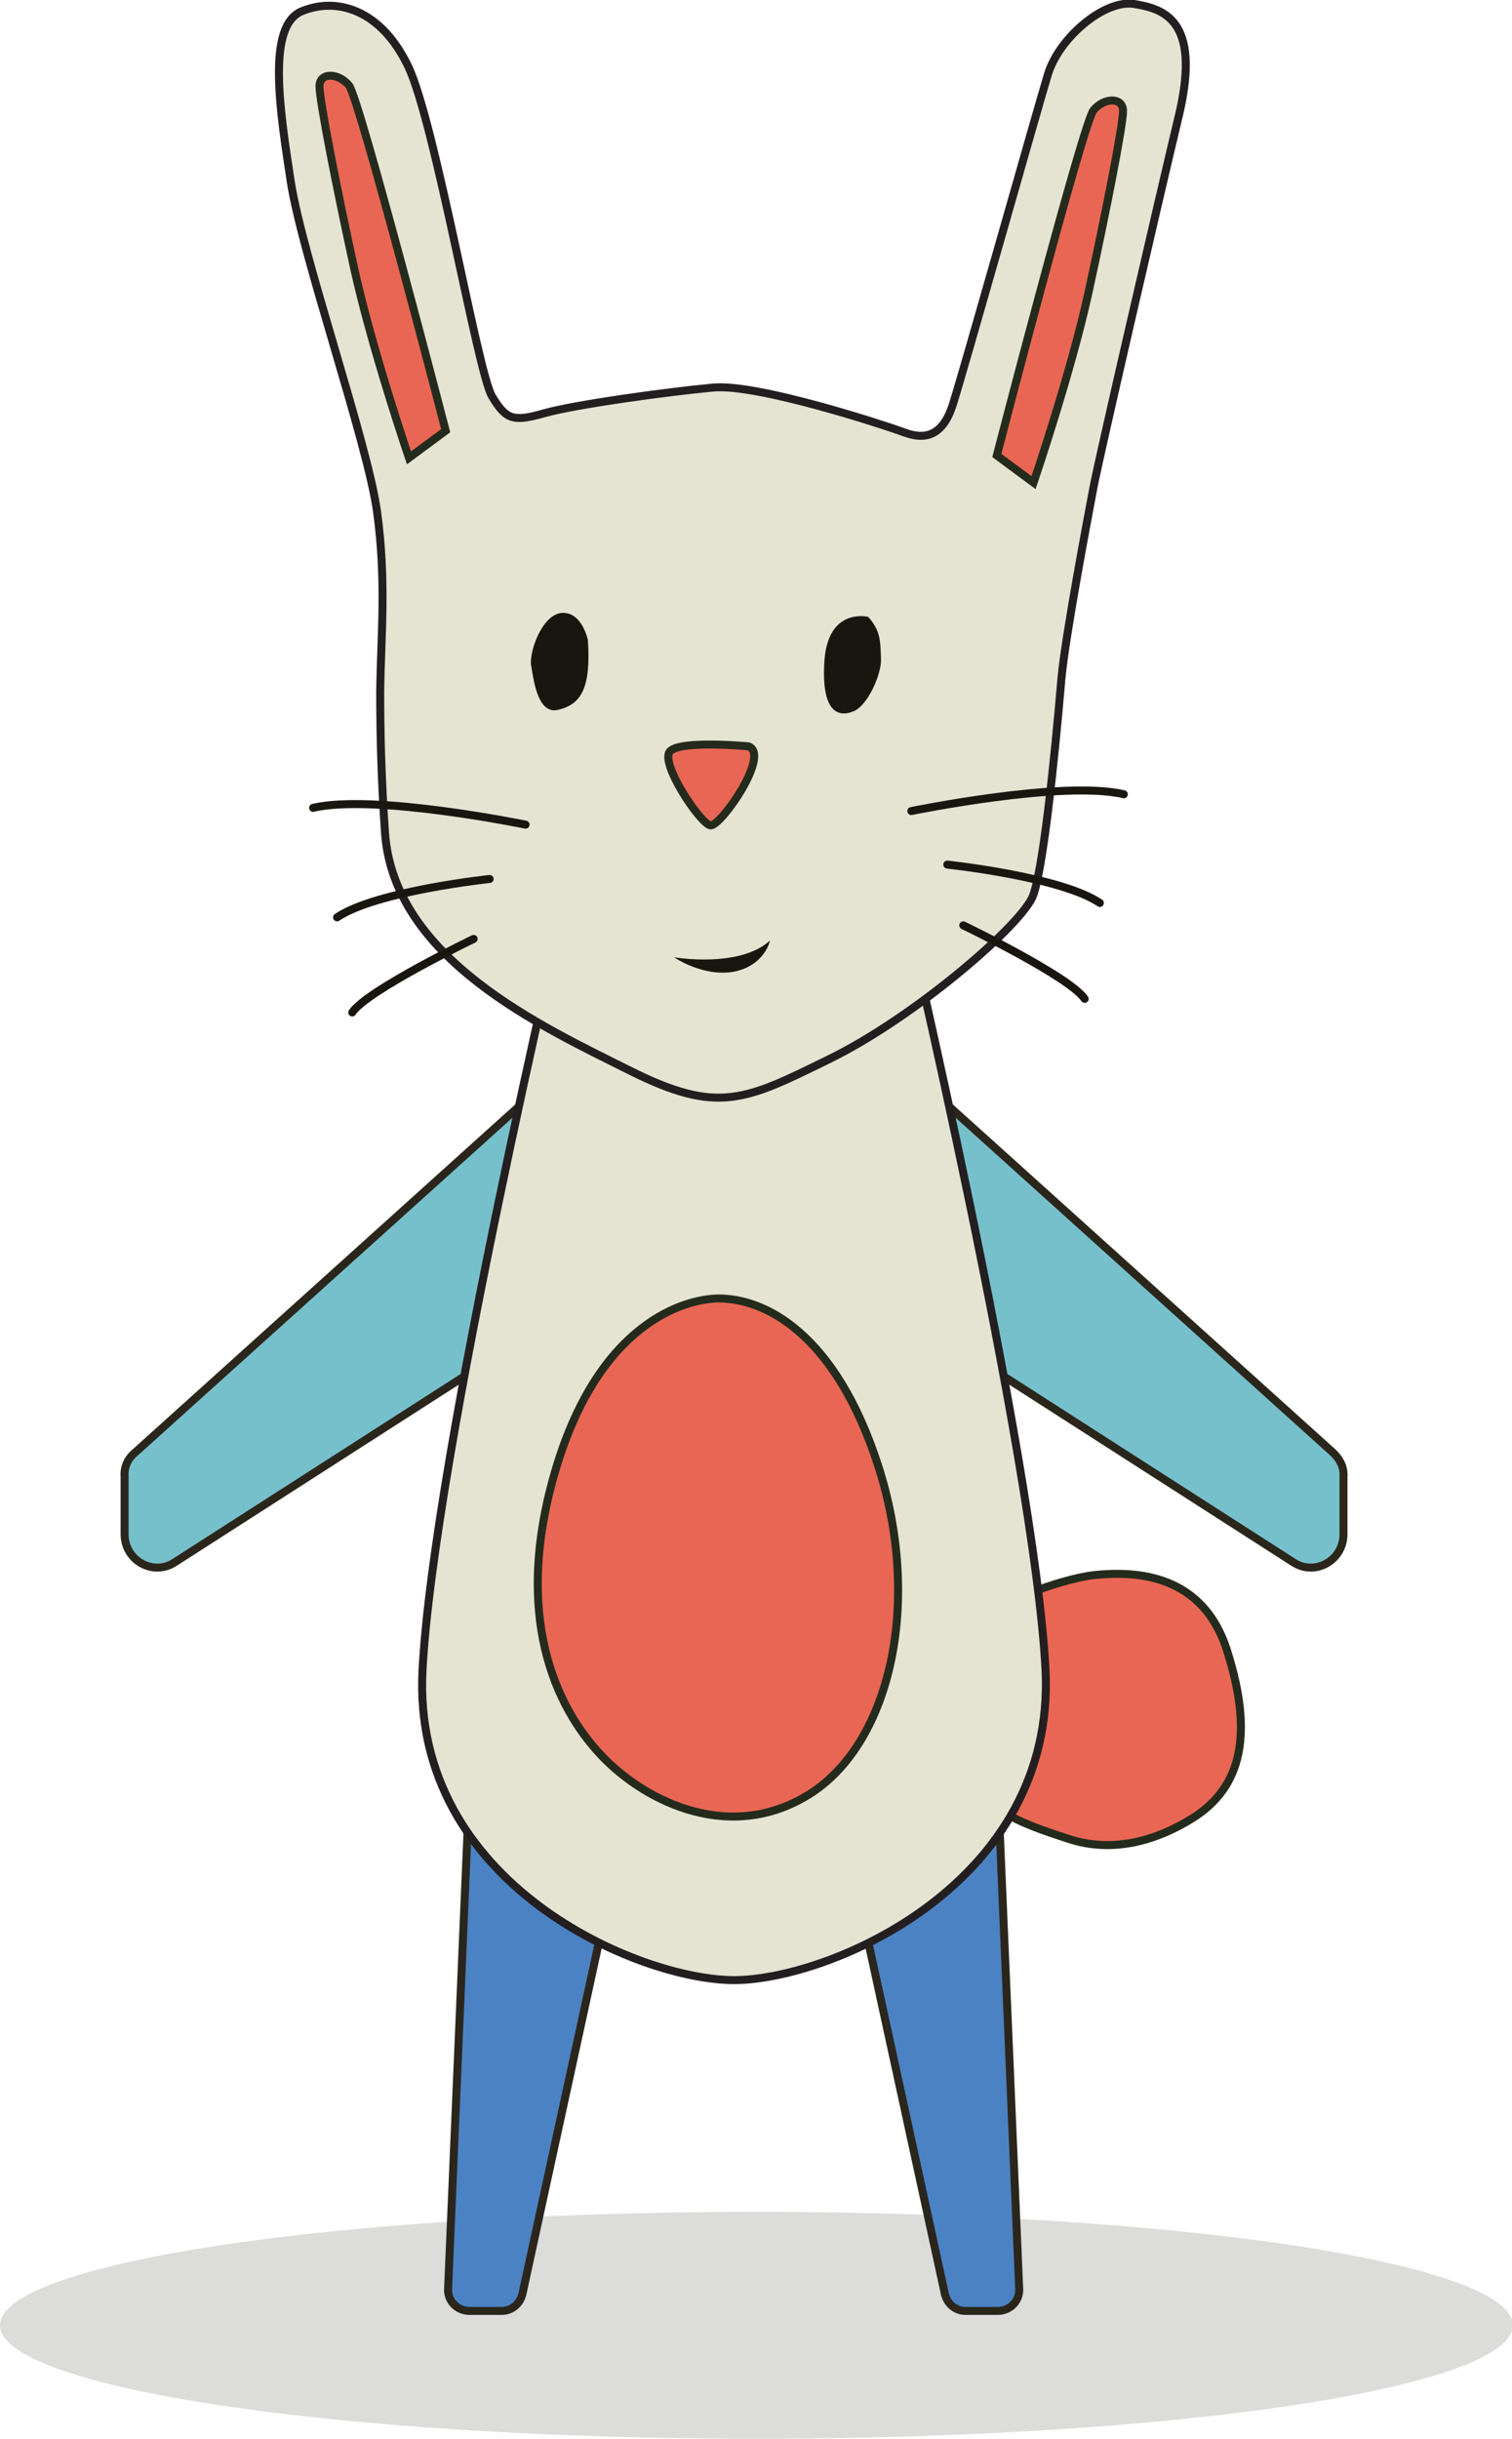 <?xml version="1.0" encoding="utf-8"?>
<!-- Generator: Adobe Illustrator 26.0.3, SVG Export Plug-In . SVG Version: 6.00 Build 0)  -->
<svg version="1.1" id="Layer_1" xmlns="http://www.w3.org/2000/svg" xmlns:xlink="http://www.w3.org/1999/xlink" x="0px" y="0px"
	 viewBox="0 0 189.3 305.2" style="enable-background:new 0 0 189.3 305.2;" xml:space="preserve">
<style type="text/css">
	.st0{fill:#EA6654;stroke:#242B1D;stroke-miterlimit:10;}
	.st1{opacity:0.15;fill:#191610;}
	.st2{fill:#76C0CC;stroke:#2B261C;stroke-miterlimit:10;}
	.st3{fill:#4B82C4;stroke:#2B261C;stroke-miterlimit:10;}
	.st4{fill:#E5E4D3;stroke:#231F20;stroke-miterlimit:10;}
	.st5{fill:#191610;}
	.st6{fill:none;stroke:#191610;stroke-linecap:round;stroke-linejoin:round;stroke-miterlimit:10;}
</style>
<g>
	<path class="st0" d="M124.8,201.1c0,0,7.1-3.4,12.3-4c5.1-0.5,13.6-0.2,16.6,9.7c3.1,9.9,2,16.8-4.5,20.8
		c-4.7,2.9-10.1,4.3-15.5,2.5c-6.1-2-11.1-3.7-13.3-9.8C117.9,213.3,120.4,203.5,124.8,201.1z"/>
	<ellipse class="st1" cx="94.7" cy="291" rx="94.7" ry="14.2"/>
	<g>
		<path class="st2" d="M17,181.7L77.7,127c2-1.6,5-1.1,6.2,1.2l7.8,18c1.1,1.9,0.4,4.3-1.4,5.4l-68.4,43.9c-2.7,1.8-6.3-0.2-6.3-3.5
			l0-7.2C15.5,183.6,16,182.5,17,181.7z"/>
		<path class="st2" d="M166.8,181.7L106.1,127c-2-1.6-5-1.1-6.2,1.2l-7.8,18c-1.1,1.9-0.4,4.3,1.4,5.4l68.4,43.9
			c2.7,1.8,6.3-0.2,6.3-3.5l0-7.2C168.3,183.6,167.7,182.5,166.8,181.7z"/>
	</g>
	<path class="st3" d="M58.6,227.7l-2.5,58.7c-0.1,1.5,1.1,2.8,2.7,2.8h4c1.3,0,2.3-0.9,2.6-2.1l12.1-55.6c0.3-1.4-0.6-2.8-2-3.2
		l-13.6-3.1C60.3,224.9,58.7,226.1,58.6,227.7z"/>
	<path class="st3" d="M125.1,227.7l2.5,58.7c0.1,1.5-1.1,2.8-2.7,2.8h-4c-1.3,0-2.3-0.9-2.6-2.1l-12.1-55.6c-0.3-1.4,0.6-2.8,2-3.2
		l13.6-3.1C123.5,224.9,125.1,226.1,125.1,227.7z"/>
	<path class="st4" d="M130.9,209c-1.4-26.8-17.9-96.5-17.9-96.5l-21.1,3.7l-21.1-3.7c0,0-16.5,69.7-17.9,96.5
		c-1.4,26.8,27.1,38.8,39,38.8S132.2,235.8,130.9,209z"/>
	<path class="st0" d="M89.8,162.5c-4,0.1-14.7,2.9-20.2,21.3s0,29.9,5.7,35.9s16.5,11.1,26.4,4.6c9.8-6.5,13.7-23.8,8.3-40.7
		S95.6,162.4,89.8,162.5z"/>
	<path class="st4" d="M142,0.5c-3.7-0.6-9.4,4.2-10.8,8.8s-10.5,36.9-11.9,41.3c-1.4,4.4-3.9,4.4-6.4,3.4c-2.5-0.9-18.1-6-23.6-5.5
		c-5.5,0.5-17.2,2.1-21.1,3.2c-3.9,1.1-4.8,0.9-6.6-2.1c-1.8-3-7.1-34.2-10.5-41.3s-8.9-8.7-13.3-6.9s-2.8,12.2-1.4,21.3
		c1.4,9.2,9.6,32.6,10.8,41.3s0.5,15.4,0.4,22.5c0,4.6,0.1,10.5,0.6,17.7c1.1,15.8,19.7,24.3,30.7,29.8c11,5.5,14.4,3.7,24.8-1.4
		c10.3-5,23.4-16.1,25.5-20.2c1.3-2.7,2.8-17,3.7-27.6c0.5-5.3,3.3-20.1,4-23.8c0.7-3.7,8-35.3,10.8-47C150.3,2.5,145.7,1.1,142,0.5
		z"/>
	<path class="st5" d="M73.6,80.1c0,0-0.7-3.5-3.2-3.4c-2.5,0.1-4.2,4.9-3.9,6.6c0.3,1.7,0.8,6.3,3.5,5.5C72.8,88.1,74,86,73.6,80.1z
		"/>
	<path class="st5" d="M108.7,77.2c0,0-5.1-1.3-5.5,5.7s2.3,6.7,3.7,6.1c1.7-0.7,3.5-4.6,3.4-6.6C110.2,80.3,110.3,79,108.7,77.2z"/>
	<path class="st5" d="M84.4,119.8c0,0,8.2,1.4,12-2.1c0,0-0.6,3.1-4.5,3.9C88,122.3,84.4,119.8,84.4,119.8z"/>
	<path class="st0" d="M51.2,57.3l4.6-3.4c0,0-10.8-41.6-12.1-43.2s-3.7-1.7-3.7,0.1s2.1,12.5,4.3,22.6S51.2,57.3,51.2,57.3z"/>
	<path class="st0" d="M129.4,60.4l-4.6-3.4c0,0,10.8-41.6,12.1-43.2s3.7-1.7,3.7,0.1s-2.1,12.5-4.3,22.6S129.4,60.4,129.4,60.4z"/>
	<g>
		<path class="st6" d="M114.1,101.5c0,0,19-3.9,26.6-2.1"/>
		<path class="st6" d="M118.6,108.2c0,0,14.2,1.5,19.1,4.8"/>
		<path class="st6" d="M120.6,115.8c0,0,13.3,6.4,15.2,9.2"/>
		<path class="st6" d="M65.8,103.2c0,0-19-3.9-26.6-2.1"/>
		<path class="st6" d="M61.3,110c0,0-14.2,1.5-19.1,4.8"/>
		<path class="st6" d="M59.3,117.5c0,0-13.3,6.4-15.2,9.2"/>
	</g>
	<path class="st0" d="M93.7,93.4c0,0-8.4-0.8-9.8,0.6c-1.4,1.4,3.9,9.3,5.1,9.3C90.4,103.2,96.5,94.4,93.7,93.4z"/>
</g>
</svg>
